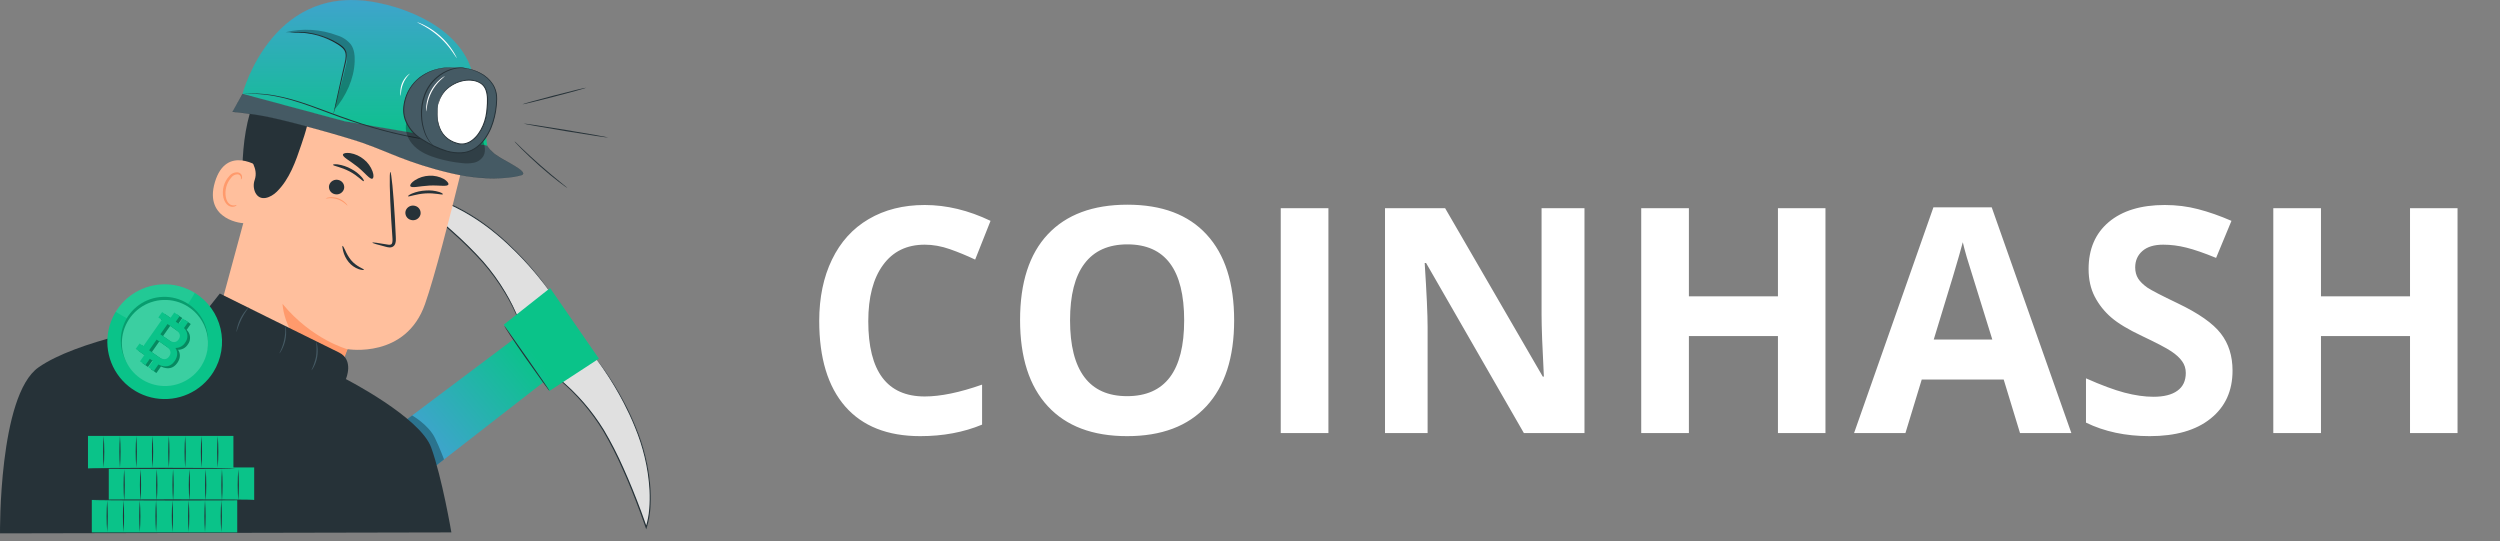 <svg width="254" height="55" viewBox="0 0 254 55" fill="none" xmlns="http://www.w3.org/2000/svg">
<rect x="0" y="0" width="254" height="55" fill="#808080" stroke="none"/>
<path d="M55.952 29.815C55.952 29.653 52.356 24.516 47.598 21.716C43.59 19.363 40.971 19.456 40.971 19.456C40.971 19.456 46.953 23.884 49.678 27.339C50.939 28.906 51.959 30.651 52.707 32.518L55.952 29.815Z" fill="#E0E0E0"/>
<path d="M55.952 29.815L55.901 29.863L55.741 30L55.116 30.537L52.73 32.552L52.691 32.585L52.673 32.536C52.285 31.565 51.815 30.629 51.27 29.736C50.614 28.644 49.861 27.612 49.021 26.654C48.039 25.571 46.997 24.545 45.9 23.579C44.743 22.554 43.514 21.526 42.214 20.504C41.781 20.161 41.346 19.828 40.934 19.52L40.788 19.409H40.969C41.623 19.429 42.274 19.522 42.908 19.687C43.52 19.839 44.121 20.03 44.708 20.261C45.814 20.691 46.878 21.222 47.888 21.846C48.797 22.404 49.663 23.032 50.477 23.722C51.25 24.359 51.918 25.007 52.515 25.606C53.452 26.552 54.328 27.556 55.137 28.614C55.424 28.987 55.63 29.285 55.766 29.491C55.834 29.595 55.882 29.676 55.914 29.722C55.947 29.769 55.952 29.813 55.952 29.813C55.952 29.813 55.931 29.78 55.903 29.729C55.875 29.678 55.815 29.595 55.748 29.498C55.604 29.297 55.394 29 55.102 28.635C54.281 27.589 53.397 26.593 52.458 25.652C51.858 25.06 51.187 24.419 50.417 23.787C49.602 23.107 48.738 22.489 47.832 21.936C46.827 21.318 45.767 20.793 44.666 20.367C44.083 20.139 43.486 19.95 42.878 19.8C42.255 19.638 41.616 19.547 40.973 19.527L41.006 19.419C41.42 19.726 41.855 20.062 42.29 20.404C43.59 21.429 44.835 22.457 45.978 23.486C47.078 24.457 48.121 25.49 49.102 26.58C49.944 27.548 50.696 28.589 51.349 29.692C51.89 30.593 52.355 31.537 52.737 32.515L52.68 32.501L55.077 30.521L55.718 29.998L55.887 29.863C55.928 29.829 55.949 29.813 55.952 29.815Z" fill="#263238"/>
<path d="M60.496 36.403C60.651 36.458 64.467 41.44 65.628 46.734C66.607 51.198 65.665 53.581 65.665 53.581C65.665 53.581 63.314 46.626 60.852 42.988C59.731 41.307 58.37 39.8 56.812 38.513L60.496 36.403Z" fill="#E0E0E0"/>
<path d="M60.496 36.403C60.477 36.419 60.456 36.433 60.434 36.444L60.248 36.555L59.531 36.977L56.831 38.545V38.483C58.615 39.959 60.145 41.718 61.359 43.689C62.097 44.938 62.76 46.229 63.344 47.556C63.972 48.944 64.569 50.423 65.142 51.952C65.346 52.498 65.54 53.042 65.719 53.558H65.605C65.797 52.953 65.916 52.327 65.962 51.693C66.013 51.078 66.023 50.459 65.992 49.842C65.929 48.679 65.759 47.525 65.483 46.394C65.237 45.374 64.911 44.374 64.508 43.405C64.145 42.491 63.745 41.669 63.363 40.929C62.759 39.764 62.085 38.638 61.345 37.555C61.086 37.171 60.871 36.884 60.725 36.69L60.554 36.474L60.491 36.405C60.516 36.424 60.54 36.444 60.563 36.465C60.605 36.514 60.667 36.581 60.744 36.676C60.896 36.865 61.116 37.15 61.382 37.53C62.138 38.605 62.823 39.728 63.435 40.892C63.862 41.698 64.248 42.525 64.592 43.37C65 44.345 65.331 45.351 65.58 46.378C65.862 47.516 66.036 48.678 66.1 49.849C66.134 50.471 66.124 51.095 66.073 51.716C66.028 52.362 65.906 53 65.709 53.616L65.654 53.78L65.598 53.614C65.42 53.102 65.226 52.559 65.022 52.013C64.451 50.481 63.865 49.004 63.231 47.616C62.65 46.292 61.992 45.003 61.26 43.756C60.058 41.791 58.545 40.035 56.78 38.555L56.736 38.52L56.782 38.492L59.513 36.949L60.235 36.546L60.42 36.444L60.496 36.403Z" fill="#263238"/>
<path d="M55.889 29.267L51.182 32.985L55.827 39.716L60.848 36.437L55.889 29.267Z" fill="#0AC389"/>
<path d="M59.795 35.267L56.611 31.134L36.399 46.322L36.554 53.338L59.795 35.267Z" fill="url(#paint0_linear_5_431)"/>
<g opacity="0.3">
<path d="M41.873 42.208C41.873 42.208 43.551 43.169 44.188 44.497C44.678 45.501 45.113 46.676 45.113 46.676L44.062 47.493L40.936 42.921L41.873 42.208Z" fill="black"/>
</g>
<path d="M55.827 39.716C55.751 39.643 55.684 39.561 55.625 39.473L55.114 38.779C54.686 38.189 54.103 37.372 53.466 36.465C52.83 35.558 52.263 34.725 51.861 34.119C51.458 33.513 51.215 33.119 51.259 33.115L53.573 36.396L55.193 38.733L55.674 39.448C55.734 39.532 55.785 39.622 55.827 39.716Z" fill="#263238"/>
<path d="M24.727 21.631C24.616 19.169 24.517 16.69 24.831 14.245C25.146 11.799 25.891 9.367 27.333 7.368C27.55 7.064 29.244 5.093 29.593 5.227C29.843 5.322 28.601 7.254 28.668 7.513C29.32 9.978 28.953 12.625 28.08 15.02C27.211 17.341 26.086 19.559 24.725 21.631" fill="#263238"/>
<path d="M22.335 31.467L27.4 12.771C28.846 6.754 33.143 2.309 39.111 3.922L39.747 4.135C42.358 5.004 44.547 6.825 45.876 9.235C47.205 11.645 47.578 14.467 46.92 17.139C45.631 22.366 44.144 28.151 43.188 30.875C41.24 36.479 35.321 35.475 35.321 35.475C35.321 35.475 35.135 35.56 34.656 37.236L22.346 31.451L22.335 31.467Z" fill="#FFBF9D"/>
<path d="M35.309 35.484C35.309 35.484 31.692 34.508 28.705 30.872C28.705 30.872 28.86 35.875 34.645 37.245L35.309 35.484Z" fill="#FF9A6C"/>
<path d="M26.479 17.058C26.396 16.984 22.994 14.624 21.833 18.511C20.671 22.399 24.813 22.764 24.855 22.656C24.896 22.547 26.479 17.058 26.479 17.058Z" fill="#FFBF9D"/>
<path d="M24.038 20.823C24.024 20.805 23.954 20.849 23.825 20.867C23.643 20.889 23.46 20.838 23.316 20.726C22.95 20.453 22.8 19.698 22.99 18.99C23.079 18.654 23.242 18.343 23.469 18.079C23.541 17.968 23.639 17.877 23.755 17.812C23.871 17.748 24 17.713 24.133 17.711C24.217 17.713 24.297 17.745 24.361 17.801C24.424 17.857 24.465 17.933 24.477 18.016C24.498 18.139 24.45 18.211 24.477 18.222C24.505 18.234 24.579 18.183 24.598 18.012C24.604 17.909 24.575 17.807 24.517 17.722C24.433 17.611 24.31 17.535 24.172 17.512C24.003 17.496 23.833 17.524 23.677 17.593C23.522 17.661 23.386 17.768 23.283 17.903C23.018 18.19 22.826 18.538 22.726 18.916C22.515 19.708 22.698 20.562 23.212 20.892C23.307 20.954 23.415 20.993 23.527 21.008C23.64 21.021 23.755 21.01 23.862 20.973C24.001 20.913 24.049 20.832 24.038 20.823Z" fill="#FF9A6C"/>
<path d="M46.233 10.054C46.964 9.89 45.661 7.298 44.315 6.146C42.279 4.406 38.891 2.717 36.551 2.705C33.738 2.689 31.202 3.36 29.212 5.35C27.222 7.34 25.933 9.954 25.227 12.68C25.012 13.511 24.848 14.395 25.088 15.226C25.382 16.244 26.271 17.088 25.882 18.264C25.805 18.475 25.771 18.699 25.781 18.924C25.791 19.148 25.846 19.368 25.942 19.571C26.435 20.536 27.513 20.076 28.122 19.479C29.42 18.199 30.043 16.403 30.623 14.675C31.038 13.448 31.456 12.192 31.449 10.896C31.449 10.202 31.317 9.489 31.355 8.786C31.392 8.083 31.628 7.34 32.194 6.919C32.324 6.829 32.461 6.752 32.604 6.687C33.285 6.37 34.038 6.24 34.786 6.31C35.534 6.381 36.249 6.649 36.859 7.088C38.828 8.499 42.242 10.741 43.438 10.281C45.155 9.617 45.694 9.015 45.694 9.015L46.233 10.054Z" fill="#263238"/>
<path d="M36.943 18.41C36.811 18.41 36.357 17.859 35.506 17.412C34.654 16.966 33.886 16.864 33.837 16.758C33.807 16.709 33.967 16.663 34.3 16.7C34.783 16.77 35.25 16.926 35.677 17.162C36.097 17.376 36.471 17.67 36.778 18.028C36.977 18.264 37.005 18.41 36.943 18.41Z" fill="#263238"/>
<path d="M34.95 19.199C34.891 19.392 34.758 19.555 34.581 19.653C34.403 19.751 34.195 19.777 33.999 19.724C33.902 19.702 33.811 19.66 33.73 19.602C33.649 19.544 33.581 19.47 33.529 19.385C33.477 19.3 33.443 19.206 33.429 19.107C33.414 19.009 33.419 18.909 33.444 18.812C33.503 18.619 33.635 18.456 33.812 18.358C33.989 18.26 34.197 18.234 34.393 18.287C34.49 18.309 34.581 18.351 34.662 18.409C34.743 18.467 34.811 18.541 34.863 18.625C34.915 18.71 34.95 18.805 34.965 18.903C34.98 19.002 34.975 19.102 34.95 19.199Z" fill="#263238"/>
<path d="M37.838 24.65C37.838 24.602 38.403 24.676 39.287 24.833C39.518 24.879 39.726 24.9 39.809 24.764C39.893 24.627 39.891 24.363 39.865 24.07C39.826 23.484 39.786 22.871 39.742 22.218C39.59 19.604 39.55 17.479 39.657 17.475C39.763 17.47 39.971 19.585 40.12 22.202C40.152 22.845 40.184 23.459 40.212 24.053C40.212 24.324 40.27 24.646 40.059 24.935C40.003 25.003 39.932 25.056 39.852 25.092C39.772 25.128 39.684 25.144 39.597 25.141C39.467 25.135 39.339 25.113 39.215 25.076C38.347 24.863 37.815 24.701 37.838 24.65Z" fill="#263238"/>
<path d="M37.838 18.148C37.588 18.268 37.102 17.57 36.322 16.943C35.543 16.316 34.765 15.95 34.848 15.688C34.89 15.568 35.168 15.499 35.577 15.556C36.093 15.642 36.576 15.864 36.977 16.198C37.377 16.52 37.681 16.946 37.856 17.428C37.991 17.81 37.965 18.093 37.838 18.148Z" fill="#263238"/>
<path d="M45.555 18.743C45.449 19 44.63 18.801 43.621 18.854C42.612 18.907 41.797 19.15 41.686 18.9C41.638 18.78 41.797 18.544 42.149 18.315C42.589 18.033 43.096 17.873 43.618 17.852C44.132 17.826 44.644 17.941 45.097 18.185C45.437 18.396 45.601 18.62 45.555 18.743Z" fill="#263238"/>
<path d="M36.977 27.415C37.014 27.314 36.234 27.117 35.658 26.42C35.418 26.114 35.219 25.777 35.068 25.419C34.939 25.139 34.837 24.956 34.802 24.979C34.767 25.002 34.781 25.185 34.86 25.492C34.961 25.905 35.151 26.289 35.418 26.619C35.689 26.952 36.046 27.204 36.45 27.348C36.764 27.45 36.968 27.448 36.977 27.415Z" fill="#263238"/>
<path d="M44.981 19.747C44.87 19.816 44.197 19.592 43.236 19.65C42.276 19.708 41.573 20.006 41.469 19.948C41.418 19.925 41.531 19.807 41.839 19.671C42.288 19.485 42.767 19.379 43.253 19.356C43.721 19.32 44.192 19.372 44.641 19.511C44.937 19.613 45.037 19.712 44.981 19.747Z" fill="#263238"/>
<path d="M42.714 21.823C42.655 22.017 42.523 22.181 42.345 22.279C42.167 22.377 41.958 22.402 41.763 22.348C41.666 22.326 41.574 22.284 41.494 22.226C41.413 22.168 41.345 22.095 41.294 22.01C41.242 21.925 41.207 21.831 41.193 21.733C41.178 21.635 41.183 21.535 41.207 21.439C41.266 21.244 41.399 21.081 41.576 20.983C41.754 20.885 41.962 20.86 42.158 20.913C42.255 20.936 42.346 20.977 42.427 21.035C42.507 21.093 42.575 21.166 42.627 21.251C42.679 21.336 42.713 21.43 42.728 21.528C42.743 21.626 42.738 21.726 42.714 21.823Z" fill="#263238"/>
<path d="M35.318 20.904C35.302 20.916 35.214 20.807 35.043 20.673C34.822 20.485 34.568 20.341 34.293 20.249C34.018 20.159 33.728 20.121 33.439 20.138C33.319 20.159 33.198 20.169 33.076 20.168C33.183 20.102 33.305 20.064 33.43 20.055C33.733 20.011 34.041 20.039 34.331 20.135C34.621 20.232 34.884 20.394 35.101 20.61C35.195 20.69 35.27 20.79 35.318 20.904Z" fill="#FF9A6C"/>
<path d="M52.763 17.861C52.763 17.861 50.12 18.618 45.736 17.577C41.351 16.535 39.28 15.344 36.811 14.499C34.728 13.789 28.543 12.058 26.291 11.711C24.04 11.364 23.61 11.368 23.61 11.368L24.649 9.531L49.496 14.784C49.496 14.784 49.472 14.96 50.19 15.594C50.907 16.227 54.279 17.63 52.763 17.861Z" fill="#455A64"/>
<path d="M50.178 18.125C48.681 18.115 47.19 17.931 45.736 17.577C43.478 17.038 41.27 16.308 39.136 15.395C38.345 15.073 37.597 14.768 36.811 14.499C35.753 14.138 33.666 13.523 31.614 12.967C29.226 12.322 27.287 11.864 26.291 11.711C24.102 11.373 23.631 11.368 23.61 11.368L24.649 9.531L49.493 14.779C49.493 14.779 49.493 14.964 50.188 15.584C50.581 15.876 50.997 16.136 51.432 16.359C52.305 16.848 53.207 17.354 53.154 17.648C53.135 17.75 53.008 17.817 52.765 17.854C52.152 18.001 51.526 18.085 50.895 18.104C50.68 18.118 50.442 18.125 50.178 18.125ZM23.619 11.357C23.695 11.357 24.241 11.382 26.294 11.699C27.289 11.852 29.228 12.31 31.616 12.956C33.668 13.511 35.758 14.127 36.813 14.488C37.602 14.756 38.349 15.061 39.141 15.385C41.274 16.296 43.481 17.026 45.738 17.565C47.424 17.977 49.158 18.156 50.893 18.097C51.523 18.078 52.148 17.994 52.761 17.847C52.992 17.813 53.124 17.745 53.14 17.651C53.193 17.364 52.254 16.838 51.425 16.373C50.989 16.15 50.572 15.891 50.178 15.598C49.533 15.022 49.484 14.821 49.484 14.788L24.66 9.543L23.619 11.357Z" fill="#263238"/>
<path d="M38.995 0.426C38.995 0.426 46.314 1.833 47.95 7.226C48.681 9.696 49.198 12.225 49.496 14.784L34.978 12.308L24.649 9.531C24.649 9.531 27.729 -2.337 38.995 0.426Z" fill="url(#paint1_linear_5_431)"/>
<path d="M49.503 14.788L34.978 12.308L24.649 9.531C24.824 8.911 25.044 8.305 25.306 7.717C25.89 6.357 26.66 5.084 27.594 3.936C28.755 2.488 30.269 1.364 31.991 0.673C34.073 -0.127 36.415 -0.215 38.986 0.416C40.327 0.718 41.626 1.184 42.852 1.805C43.954 2.344 44.968 3.046 45.861 3.887C46.829 4.804 47.546 5.955 47.943 7.229C48.674 9.699 49.191 12.227 49.489 14.786L49.503 14.788ZM24.665 9.531L34.98 12.292L49.489 14.774C49.191 12.216 48.674 9.687 47.943 7.217C47.545 5.946 46.828 4.798 45.861 3.883C44.969 3.04 43.955 2.337 42.852 1.8C41.629 1.185 40.333 0.726 38.995 0.433C36.427 -0.199 34.076 -0.111 32.005 0.69C30.283 1.379 28.769 2.501 27.608 3.948C26.674 5.095 25.904 6.367 25.32 7.726C25.06 8.312 24.841 8.915 24.665 9.531Z" fill="url(#paint2_linear_5_431)"/>
<path d="M46.77 14.321H46.71L46.538 14.337C46.318 14.361 46.096 14.375 45.874 14.376C45.059 14.388 44.243 14.336 43.435 14.221C41.385 13.96 38.599 13.296 35.617 12.285C34.122 11.785 32.729 11.227 31.452 10.771C30.811 10.54 30.195 10.343 29.614 10.174C29.034 10.005 28.485 9.878 27.978 9.781C27.178 9.625 26.366 9.542 25.551 9.531C25.264 9.517 25.04 9.531 24.889 9.531H24.716C24.697 9.535 24.677 9.535 24.658 9.531C24.677 9.528 24.697 9.528 24.716 9.531L24.887 9.519C25.04 9.519 25.264 9.489 25.551 9.496C26.368 9.488 27.184 9.56 27.988 9.709C28.497 9.802 29.047 9.927 29.635 10.089C30.223 10.251 30.838 10.452 31.486 10.679C32.775 11.13 34.168 11.683 35.651 12.183C38.185 13.069 40.794 13.727 43.445 14.15C44.248 14.27 45.059 14.334 45.872 14.339C46.161 14.339 46.383 14.339 46.534 14.325H46.707L46.77 14.321Z" fill="#263238"/>
<path d="M29.457 3.307C29.498 3.294 29.541 3.287 29.584 3.286C29.67 3.286 29.795 3.26 29.954 3.253C30.41 3.232 30.867 3.252 31.32 3.314C31.992 3.406 32.649 3.585 33.275 3.846C33.645 4 34.001 4.183 34.342 4.394C34.528 4.501 34.702 4.628 34.86 4.774C35.028 4.93 35.147 5.132 35.203 5.354C35.3 5.817 35.161 6.248 35.075 6.646C34.99 7.044 34.89 7.437 34.804 7.803C34.629 8.538 34.471 9.191 34.342 9.767C34.212 10.343 34.11 10.762 34.018 11.091C33.981 11.234 33.948 11.354 33.923 11.449C33.913 11.491 33.9 11.532 33.884 11.572C33.884 11.528 33.889 11.485 33.9 11.442C33.918 11.348 33.944 11.227 33.971 11.079L34.258 9.749C34.386 9.182 34.536 8.515 34.7 7.777C34.785 7.407 34.873 7.021 34.964 6.62C35.052 6.22 35.179 5.796 35.089 5.384C34.999 4.973 34.626 4.707 34.286 4.496C33.95 4.289 33.6 4.106 33.238 3.95C32.203 3.508 31.087 3.289 29.962 3.304C29.635 3.302 29.459 3.318 29.457 3.307Z" fill="#263238"/>
<g opacity="0.3">
<path d="M48.91 13.893L41.293 12.442C41.061 13.305 41.462 14.242 42.103 14.865C42.743 15.487 43.595 15.839 44.451 16.089C45.26 16.327 46.09 16.489 46.929 16.57C47.337 16.627 47.752 16.613 48.156 16.531C48.357 16.488 48.547 16.404 48.714 16.285C48.881 16.165 49.022 16.013 49.128 15.836C49.442 15.235 49.176 14.511 48.91 13.893Z" fill="black"/>
</g>
<path d="M46.446 6.854C47.285 6.848 48.113 7.052 48.852 7.449C49.683 7.911 50.505 8.728 50.472 10.121C50.389 12.898 49.068 15.186 47.251 15.492C45.435 15.797 43.646 14.622 42.906 14.196C42.165 13.77 40.775 12.541 41.041 10.725C41.125 10.019 41.385 9.346 41.795 8.766C42.206 8.186 42.754 7.717 43.392 7.402C44.158 7.023 45.005 6.833 45.861 6.849L46.446 6.854Z" fill="#455A64"/>
<path d="M46.446 6.854H46.372H46.154C45.962 6.854 45.68 6.854 45.319 6.884C44.882 6.925 44.45 7.017 44.035 7.159C43.777 7.248 43.527 7.36 43.29 7.495C43.019 7.64 42.766 7.815 42.533 8.015C41.998 8.473 41.59 9.06 41.346 9.721C41.094 10.415 40.936 11.264 41.209 12.072C41.508 12.914 42.09 13.626 42.855 14.087C43.658 14.616 44.532 15.03 45.451 15.316C45.917 15.445 46.4 15.498 46.883 15.473C47.351 15.452 47.805 15.308 48.2 15.057C48.579 14.812 48.91 14.498 49.174 14.131C49.43 13.779 49.645 13.398 49.815 12.997C50.12 12.248 50.311 11.457 50.382 10.651C50.382 10.461 50.407 10.276 50.414 10.093C50.418 9.915 50.406 9.737 50.38 9.561C50.33 9.23 50.217 8.911 50.049 8.622C49.738 8.132 49.304 7.733 48.79 7.465C48.405 7.252 47.991 7.096 47.561 7.002C47.29 6.943 47.014 6.904 46.737 6.884L46.52 6.87H46.446C46.471 6.868 46.495 6.868 46.52 6.87H46.737C47.017 6.881 47.296 6.913 47.57 6.967C48.007 7.051 48.429 7.2 48.822 7.409C49.352 7.677 49.801 8.084 50.12 8.585C50.296 8.875 50.415 9.196 50.472 9.531C50.501 9.712 50.514 9.896 50.511 10.079C50.511 10.265 50.493 10.452 50.481 10.644C50.414 11.461 50.224 12.263 49.917 13.023C49.744 13.432 49.526 13.82 49.267 14.18C48.996 14.561 48.655 14.888 48.262 15.142C47.852 15.406 47.38 15.557 46.892 15.58C46.396 15.606 45.899 15.552 45.421 15.418C44.447 15.163 43.595 14.666 42.794 14.189C42.006 13.713 41.407 12.976 41.103 12.106C40.972 11.7 40.928 11.27 40.976 10.845C41.019 10.45 41.112 10.061 41.253 9.688C41.627 8.725 42.337 7.929 43.253 7.449C43.495 7.314 43.75 7.203 44.014 7.118C44.436 6.978 44.873 6.891 45.317 6.858C45.596 6.843 45.875 6.843 46.154 6.858H46.372C46.396 6.854 46.421 6.852 46.446 6.854Z" fill="#263238"/>
<path d="M44.511 10.644C44.111 13.097 45.206 14.319 46.622 14.617C48.038 14.916 49.264 13.145 49.459 11.396C49.658 9.6 49.572 8.483 48.16 8.187C46.749 7.89 44.796 8.906 44.511 10.644Z" fill="white"/>
<path d="M44.511 10.644C44.518 10.582 44.528 10.52 44.541 10.459C44.577 10.28 44.634 10.106 44.71 9.941C44.829 9.679 44.985 9.435 45.173 9.219C45.431 8.936 45.733 8.697 46.069 8.513C46.475 8.286 46.924 8.145 47.388 8.099C47.926 8.033 48.471 8.158 48.926 8.453C49.165 8.626 49.345 8.868 49.442 9.147C49.536 9.435 49.586 9.735 49.588 10.038C49.596 10.347 49.585 10.656 49.556 10.963C49.535 11.282 49.491 11.598 49.424 11.91C49.355 12.223 49.255 12.528 49.125 12.821C49 13.107 48.845 13.378 48.663 13.631C48.488 13.879 48.277 14.099 48.038 14.284C47.809 14.467 47.54 14.595 47.253 14.656C46.979 14.713 46.695 14.698 46.427 14.615C46.176 14.548 45.935 14.446 45.712 14.312C45.309 14.072 44.981 13.724 44.766 13.307C44.471 12.703 44.347 12.029 44.407 11.359C44.417 11.178 44.438 10.998 44.47 10.82C44.477 10.757 44.489 10.696 44.505 10.635C44.506 10.698 44.502 10.762 44.493 10.825C44.479 10.947 44.461 11.128 44.456 11.361C44.413 12.02 44.546 12.678 44.84 13.268C45.053 13.667 45.374 13.998 45.766 14.224C45.982 14.352 46.216 14.449 46.46 14.511C46.711 14.589 46.978 14.602 47.235 14.548C47.505 14.488 47.758 14.366 47.973 14.191C48.202 14.012 48.404 13.8 48.57 13.562C48.748 13.316 48.897 13.052 49.017 12.773C49.144 12.487 49.241 12.19 49.308 11.884C49.374 11.579 49.417 11.27 49.438 10.959C49.468 10.655 49.479 10.35 49.472 10.045C49.47 9.754 49.424 9.465 49.336 9.189C49.252 8.929 49.09 8.701 48.873 8.536C48.656 8.388 48.411 8.284 48.154 8.233C47.908 8.187 47.657 8.173 47.408 8.194C46.957 8.234 46.519 8.367 46.122 8.585C45.791 8.759 45.49 8.988 45.233 9.26C45.048 9.47 44.893 9.703 44.771 9.954C44.691 10.115 44.629 10.283 44.586 10.457C44.566 10.521 44.542 10.584 44.511 10.644Z" fill="#263238"/>
<path d="M44.053 14.825C44.02 14.807 43.99 14.785 43.963 14.758C43.88 14.687 43.803 14.61 43.732 14.527C43.473 14.222 43.269 13.876 43.128 13.502C42.918 12.947 42.797 12.363 42.771 11.771C42.733 11.044 42.841 10.317 43.091 9.633C43.344 8.948 43.766 8.337 44.317 7.858C44.764 7.464 45.289 7.17 45.858 6.995C46.241 6.878 46.642 6.836 47.041 6.87C47.149 6.878 47.257 6.895 47.362 6.921C47.399 6.926 47.435 6.937 47.469 6.953C47.432 6.959 47.394 6.959 47.358 6.953C47.252 6.937 47.145 6.927 47.038 6.923C46.646 6.908 46.255 6.962 45.881 7.083C45.329 7.265 44.821 7.56 44.389 7.948C43.856 8.42 43.448 9.016 43.202 9.684C42.958 10.35 42.849 11.058 42.88 11.766C42.9 12.348 43.01 12.922 43.206 13.469C43.337 13.839 43.526 14.186 43.766 14.497C43.942 14.714 44.06 14.818 44.053 14.825Z" fill="#263238"/>
<g opacity="0.3">
<path d="M29.786 3.309L29.01 3.272C30.756 2.852 32.587 2.965 34.268 3.598C34.813 3.761 35.296 4.083 35.656 4.524C35.996 5.01 36.056 5.641 36.035 6.236C35.978 8.025 35.145 9.786 33.983 11.146C34.319 9.661 34.807 8.175 35.14 6.69C35.26 6.162 35.371 5.563 35.059 5.118C34.855 4.825 34.08 4.32 33.773 4.144C32.68 3.522 31.956 3.397 30.681 3.339" fill="black"/>
</g>
<path d="M43.315 11.329C43.3 11.275 43.292 11.219 43.294 11.162C43.289 11.008 43.295 10.853 43.313 10.7C43.432 9.682 43.927 8.745 44.701 8.073C44.816 7.972 44.939 7.881 45.069 7.8C45.162 7.742 45.215 7.715 45.219 7.722C45.224 7.729 45.034 7.874 44.757 8.136C44.4 8.479 44.099 8.877 43.866 9.314C43.64 9.749 43.484 10.218 43.403 10.702C43.336 11.091 43.336 11.329 43.315 11.329Z" fill="white"/>
<path d="M40.737 9.762C40.689 9.644 40.667 9.516 40.673 9.388C40.668 9.076 40.724 8.767 40.839 8.478C40.954 8.189 41.125 7.926 41.344 7.705C41.513 7.539 41.64 7.474 41.649 7.474C41.345 7.77 41.107 8.126 40.95 8.52C40.793 8.914 40.721 9.336 40.737 9.76V9.762Z" fill="white"/>
<path d="M42.376 2.258C42.448 2.271 42.519 2.293 42.586 2.323C42.772 2.395 42.955 2.477 43.132 2.568C44.314 3.17 45.314 4.076 46.029 5.192C46.138 5.36 46.237 5.533 46.326 5.711C46.364 5.774 46.393 5.843 46.411 5.914C46.393 5.914 46.245 5.651 45.948 5.239C45.575 4.705 45.145 4.215 44.664 3.776C44.181 3.34 43.65 2.96 43.081 2.642C42.653 2.4 42.367 2.277 42.376 2.258Z" fill="white"/>
<path d="M0.001 54.19C0.001 54.19 -0.147 40.172 3.911 37.326C7.748 34.637 16.712 32.957 20.238 32.467L22.335 29.824C22.335 29.824 30.915 34.084 34.448 35.817C35.998 36.579 35.142 38.515 35.142 38.515C35.142 38.515 42.697 42.389 43.81 45.473C44.923 48.558 45.86 54.093 45.86 54.093L0.001 54.19Z" fill="#263238"/>
<path d="M24.01 33.744C24.131 32.776 24.578 31.878 25.278 31.199C25.308 31.222 24.882 31.71 24.535 32.418C24.188 33.126 24.047 33.751 24.01 33.744Z" fill="#455A64"/>
<path d="M28.367 35.921C28.829 35.052 29.04 34.072 28.978 33.089C29.032 33.226 29.06 33.372 29.061 33.52C29.113 34.229 28.96 34.938 28.619 35.563C28.557 35.696 28.472 35.818 28.367 35.921Z" fill="#455A64"/>
<path d="M31.634 37.631C31.848 37.183 32.008 36.711 32.111 36.224C32.174 35.732 32.179 35.233 32.127 34.739C32.191 34.874 32.231 35.02 32.243 35.169C32.296 35.526 32.292 35.889 32.231 36.245C32.172 36.601 32.055 36.945 31.887 37.264C31.825 37.4 31.74 37.525 31.634 37.631Z" fill="#455A64"/>
<path d="M57.645 19.106C57.563 19.064 57.485 19.012 57.414 18.953C57.266 18.849 57.053 18.694 56.796 18.491C56.28 18.097 55.581 17.533 54.836 16.871C54.091 16.209 53.448 15.594 52.985 15.131C52.754 14.899 52.575 14.712 52.453 14.578C52.384 14.512 52.323 14.439 52.27 14.36C52.348 14.413 52.42 14.474 52.485 14.543L53.041 15.085C53.503 15.531 54.167 16.14 54.908 16.794C55.648 17.449 56.34 18.018 56.842 18.428L57.435 18.916C57.512 18.971 57.583 19.035 57.645 19.106Z" fill="#263238"/>
<path d="M61.799 13.974C61.799 14.008 59.862 13.717 57.488 13.326C55.114 12.935 53.191 12.59 53.196 12.555C53.2 12.521 55.13 12.815 57.506 13.206C59.883 13.597 61.803 13.941 61.799 13.974Z" fill="#263238"/>
<path d="M59.559 8.913C59.559 8.946 58.122 9.348 56.333 9.813C54.545 10.278 53.094 10.63 53.08 10.598C53.066 10.565 54.514 10.163 56.303 9.698C58.092 9.233 59.55 8.881 59.559 8.913Z" fill="#263238"/>
<path d="M21.673 37.81C21.062 38.785 20.176 39.558 19.127 40.03C18.077 40.503 16.911 40.654 15.776 40.465C14.641 40.276 13.587 39.755 12.747 38.968C11.907 38.181 11.319 37.163 11.057 36.042C10.795 34.922 10.871 33.749 11.275 32.671C11.678 31.593 12.392 30.659 13.326 29.986C14.26 29.314 15.372 28.932 16.522 28.891C17.673 28.849 18.809 29.149 19.789 29.753C20.444 30.156 21.012 30.685 21.461 31.309C21.91 31.934 22.232 32.641 22.407 33.389C22.582 34.138 22.607 34.914 22.481 35.673C22.355 36.431 22.081 37.157 21.673 37.81Z" fill="#0AC389"/>
<g opacity="0.1">
<path d="M19.789 29.753C19.136 29.35 18.41 29.08 17.653 28.958C16.895 28.837 16.121 28.866 15.375 29.044C14.629 29.222 13.925 29.545 13.304 29.996C12.683 30.446 12.156 31.014 11.755 31.668C11.755 31.668 15.141 33.982 16.846 33.092C18.551 32.201 19.789 29.753 19.789 29.753Z" fill="white"/>
</g>
<path d="M20.453 36.947C19.988 37.687 19.314 38.274 18.516 38.633C17.718 38.991 16.831 39.105 15.968 38.96C15.105 38.816 14.305 38.419 13.667 37.82C13.029 37.221 12.583 36.446 12.385 35.594C12.187 34.742 12.245 33.85 12.553 33.031C12.861 32.212 13.404 31.503 14.115 30.992C14.825 30.481 15.671 30.192 16.545 30.162C17.42 30.131 18.284 30.36 19.028 30.819C19.526 31.127 19.957 31.529 20.298 32.004C20.64 32.479 20.883 33.017 21.016 33.586C21.148 34.156 21.167 34.746 21.07 35.322C20.974 35.899 20.764 36.451 20.453 36.947Z" fill="#0AC389"/>
<g opacity="0.2">
<path d="M20.453 36.947C19.988 37.687 19.314 38.274 18.516 38.633C17.718 38.991 16.831 39.105 15.968 38.96C15.105 38.816 14.305 38.419 13.667 37.82C13.029 37.221 12.583 36.446 12.385 35.594C12.187 34.742 12.245 33.85 12.553 33.031C12.861 32.212 13.404 31.503 14.115 30.992C14.825 30.481 15.671 30.192 16.545 30.162C17.42 30.131 18.284 30.36 19.028 30.819C19.526 31.127 19.957 31.529 20.298 32.004C20.64 32.479 20.883 33.017 21.016 33.586C21.148 34.156 21.167 34.746 21.07 35.322C20.974 35.899 20.764 36.451 20.453 36.947Z" fill="black"/>
</g>
<path d="M20.463 37.171C20.004 37.903 19.339 38.482 18.551 38.836C17.763 39.191 16.888 39.304 16.036 39.161C15.184 39.019 14.394 38.627 13.764 38.036C13.134 37.445 12.694 36.68 12.498 35.839C12.302 34.998 12.36 34.118 12.664 33.309C12.968 32.501 13.504 31.8 14.206 31.296C14.907 30.792 15.742 30.507 16.605 30.477C17.468 30.447 18.321 30.673 19.056 31.127C19.546 31.43 19.972 31.828 20.308 32.296C20.645 32.764 20.885 33.295 21.016 33.856C21.147 34.418 21.165 35 21.07 35.569C20.975 36.138 20.769 36.682 20.463 37.171Z" fill="#0AC389"/>
<g opacity="0.2">
<path d="M20.463 37.171C20.004 37.903 19.339 38.482 18.551 38.836C17.763 39.191 16.888 39.304 16.036 39.161C15.184 39.019 14.394 38.627 13.764 38.036C13.134 37.445 12.694 36.68 12.498 35.839C12.302 34.998 12.36 34.118 12.664 33.309C12.968 32.501 13.504 31.8 14.206 31.296C14.907 30.792 15.742 30.507 16.605 30.477C17.468 30.447 18.321 30.673 19.056 31.127C19.546 31.43 19.972 31.828 20.308 32.296C20.645 32.764 20.885 33.295 21.016 33.856C21.147 34.418 21.165 35 21.07 35.569C20.975 36.138 20.769 36.682 20.463 37.171Z" fill="white"/>
</g>
<path d="M18.008 36.879C18.352 36.389 18.341 35.907 18.086 35.537C18.285 35.54 18.48 35.492 18.655 35.397C18.829 35.302 18.976 35.164 19.081 34.996C19.248 34.778 19.328 34.506 19.306 34.232C19.284 33.959 19.161 33.703 18.961 33.515L19.378 32.92L18.829 32.534L18.44 33.087L18.128 32.869L18.517 32.316L17.966 31.932L17.58 32.485L17.08 32.133L16.73 31.891L16.346 32.439L16.693 32.684L14.824 35.355L14.437 35.086L14.053 35.635L14.44 35.905L14.942 36.255L14.479 36.898L15.03 37.282L15.479 36.639L15.791 36.87L15.34 37.513L15.89 37.898L16.353 37.233C17.045 37.569 17.617 37.437 18.008 36.879ZM17.39 33.177L18.135 33.7C18.547 33.987 18.66 34.325 18.415 34.674C18.17 35.024 17.82 35.028 17.406 34.739L16.561 34.147L17.29 33.108L17.39 33.177ZM16.383 36.454L15.483 35.824L15.418 35.78L16.182 34.69L17.145 35.366C17.593 35.681 17.721 36.019 17.457 36.396C17.193 36.773 16.832 36.761 16.383 36.447V36.454Z" fill="#0AC389"/>
<g opacity="0.3">
<path d="M18.008 36.879C18.352 36.389 18.341 35.907 18.086 35.537C18.285 35.54 18.48 35.492 18.655 35.397C18.829 35.302 18.976 35.164 19.081 34.996C19.248 34.778 19.328 34.506 19.306 34.232C19.284 33.959 19.161 33.703 18.961 33.515L19.378 32.92L18.829 32.534L18.44 33.087L18.128 32.869L18.517 32.316L17.966 31.932L17.58 32.485L17.08 32.133L16.73 31.891L16.346 32.439L16.693 32.684L14.824 35.355L14.437 35.086L14.053 35.635L14.44 35.905L14.942 36.255L14.479 36.898L15.03 37.282L15.479 36.639L15.791 36.87L15.34 37.513L15.89 37.898L16.353 37.233C17.045 37.569 17.617 37.437 18.008 36.879ZM17.39 33.177L18.135 33.7C18.547 33.987 18.66 34.325 18.415 34.674C18.17 35.024 17.82 35.028 17.406 34.739L16.561 34.147L17.29 33.108L17.39 33.177ZM16.383 36.454L15.483 35.824L15.418 35.78L16.182 34.69L17.145 35.366C17.593 35.681 17.721 36.019 17.457 36.396C17.193 36.773 16.832 36.761 16.383 36.447V36.454Z" fill="black"/>
</g>
<path d="M17.742 36.692C18.084 36.201 18.072 35.72 17.82 35.35C18.018 35.354 18.214 35.306 18.388 35.212C18.562 35.117 18.709 34.979 18.813 34.811C18.98 34.593 19.061 34.32 19.039 34.046C19.017 33.773 18.895 33.516 18.695 33.328L19.111 32.733L18.561 32.349L18.17 32.902L17.857 32.682L18.244 32.129L17.707 31.745L17.32 32.298L16.818 31.946L16.471 31.703L16.087 32.252L16.436 32.497L14.565 35.167L14.18 34.899L13.787 35.447L14.171 35.718L14.671 36.067L14.222 36.711L14.771 37.097L15.222 36.454L15.534 36.671L15.083 37.314L15.631 37.699L16.094 37.034C16.781 37.382 17.351 37.25 17.742 36.692ZM17.124 32.99L17.866 33.51C18.281 33.8 18.394 34.135 18.149 34.484C17.904 34.834 17.552 34.839 17.14 34.549L16.295 33.959L17.024 32.918L17.124 32.99ZM16.115 36.264L15.217 35.635L15.152 35.59L15.914 34.503L16.878 35.176C17.327 35.491 17.452 35.829 17.189 36.206C16.925 36.583 16.566 36.574 16.115 36.259V36.264Z" fill="#0AC389"/>
<path d="M24.103 50.793H9.328V54.093H24.103V50.793Z" fill="#0AC389"/>
<path d="M23.714 44.289H8.939V47.588H23.714V44.289Z" fill="#0AC389"/>
<path d="M25.826 47.493H11.052V50.793H25.826V47.493Z" fill="#0AC389"/>
<path d="M23.941 47.588C23.941 47.621 20.581 47.648 16.439 47.648C12.297 47.648 8.935 47.621 8.935 47.588C8.935 47.556 12.295 47.528 16.439 47.528C20.583 47.528 23.941 47.556 23.941 47.588Z" fill="#263238"/>
<path d="M25.826 50.793C25.826 50.825 22.124 50.853 17.538 50.853C12.952 50.853 9.245 50.825 9.245 50.793C9.245 50.761 12.947 50.733 17.538 50.733C22.129 50.733 25.826 50.761 25.826 50.793Z" fill="#263238"/>
<path d="M10.534 47.512C10.454 46.439 10.454 45.361 10.534 44.289C10.614 45.361 10.614 46.439 10.534 47.512Z" fill="#263238"/>
<path d="M12.188 47.512C12.108 46.439 12.108 45.361 12.188 44.289C12.268 45.361 12.268 46.439 12.188 47.512Z" fill="#263238"/>
<path d="M13.845 47.512C13.765 46.439 13.765 45.361 13.845 44.289C13.925 45.361 13.925 46.439 13.845 47.512Z" fill="#263238"/>
<path d="M15.499 47.512C15.419 46.439 15.419 45.361 15.499 44.289C15.58 45.361 15.58 46.439 15.499 47.512Z" fill="#263238"/>
<path d="M17.156 47.512C17.076 46.439 17.076 45.361 17.156 44.289C17.236 45.361 17.236 46.439 17.156 47.512Z" fill="#263238"/>
<path d="M18.813 47.512C18.733 46.439 18.733 45.361 18.813 44.289C18.893 45.361 18.893 46.439 18.813 47.512Z" fill="#263238"/>
<path d="M20.467 47.512C20.387 46.439 20.387 45.361 20.467 44.289C20.547 45.361 20.547 46.439 20.467 47.512Z" fill="#263238"/>
<path d="M22.124 47.512C22.044 46.439 22.044 45.361 22.124 44.289C22.204 45.361 22.204 46.439 22.124 47.512Z" fill="#263238"/>
<path d="M12.616 50.89C12.536 49.818 12.536 48.741 12.616 47.669C12.696 48.741 12.696 49.818 12.616 50.89Z" fill="#263238"/>
<path d="M14.273 50.89C14.193 49.818 14.193 48.741 14.273 47.669C14.353 48.741 14.353 49.818 14.273 50.89Z" fill="#263238"/>
<path d="M15.93 50.89C15.846 49.818 15.846 48.741 15.93 47.669C16.01 48.741 16.01 49.818 15.93 50.89Z" fill="#263238"/>
<path d="M17.584 50.89C17.504 49.818 17.504 48.741 17.584 47.669C17.664 48.741 17.664 49.818 17.584 50.89Z" fill="#263238"/>
<path d="M19.241 50.89C19.161 49.818 19.161 48.741 19.241 47.669C19.321 48.741 19.321 49.818 19.241 50.89Z" fill="#263238"/>
<path d="M20.898 50.89C20.817 49.818 20.817 48.741 20.898 47.669C20.978 48.741 20.978 49.818 20.898 50.89Z" fill="#263238"/>
<path d="M22.552 50.89C22.472 49.818 22.472 48.741 22.552 47.669C22.632 48.741 22.632 49.818 22.552 50.89Z" fill="#263238"/>
<path d="M24.209 50.89C24.129 49.818 24.129 48.741 24.209 47.669C24.289 48.741 24.289 49.818 24.209 50.89Z" fill="#263238"/>
<path d="M10.89 54.053C10.81 52.981 10.81 51.904 10.89 50.832C10.97 51.904 10.97 52.981 10.89 54.053Z" fill="#263238"/>
<path d="M12.547 54.053C12.467 52.981 12.467 51.904 12.547 50.832C12.627 51.904 12.627 52.981 12.547 54.053Z" fill="#263238"/>
<path d="M14.204 54.053C14.123 52.981 14.123 51.904 14.204 50.832C14.284 51.904 14.284 52.981 14.204 54.053Z" fill="#263238"/>
<path d="M15.856 54.053C15.775 52.981 15.775 51.904 15.856 50.832C15.939 51.904 15.939 52.981 15.856 54.053Z" fill="#263238"/>
<path d="M17.515 54.053C17.435 52.981 17.435 51.904 17.515 50.832C17.595 51.904 17.595 52.981 17.515 54.053Z" fill="#263238"/>
<path d="M19.172 54.053C19.091 52.981 19.091 51.904 19.172 50.832C19.252 51.904 19.252 52.981 19.172 54.053Z" fill="#263238"/>
<path d="M20.828 54.053C20.748 52.981 20.748 51.904 20.828 50.832C20.909 51.904 20.909 52.981 20.828 54.053Z" fill="#263238"/>
<path d="M22.483 54.053C22.403 52.981 22.403 51.904 22.483 50.832C22.563 51.904 22.563 52.981 22.483 54.053Z" fill="#263238"/>
<path d="M93.951 24.859C92.129 24.859 90.717 25.547 89.717 26.922C88.717 28.287 88.217 30.193 88.217 32.641C88.217 37.734 90.129 40.281 93.951 40.281C95.556 40.281 97.498 39.88 99.779 39.078V43.141C97.904 43.922 95.811 44.312 93.498 44.312C90.175 44.312 87.634 43.307 85.873 41.297C84.113 39.276 83.233 36.38 83.233 32.609C83.233 30.234 83.665 28.156 84.529 26.375C85.394 24.583 86.634 23.213 88.248 22.266C89.873 21.307 91.774 20.828 93.951 20.828C96.17 20.828 98.399 21.365 100.639 22.438L99.076 26.375C98.222 25.969 97.363 25.615 96.498 25.312C95.634 25.01 94.785 24.859 93.951 24.859ZM125.389 32.547C125.389 36.328 124.451 39.234 122.576 41.266C120.701 43.297 118.014 44.312 114.514 44.312C111.014 44.312 108.326 43.297 106.451 41.266C104.576 39.234 103.639 36.318 103.639 32.516C103.639 28.713 104.576 25.812 106.451 23.812C108.337 21.802 111.035 20.797 114.545 20.797C118.056 20.797 120.738 21.807 122.592 23.828C124.457 25.849 125.389 28.755 125.389 32.547ZM108.717 32.547C108.717 35.099 109.201 37.021 110.17 38.312C111.139 39.604 112.587 40.25 114.514 40.25C118.378 40.25 120.311 37.682 120.311 32.547C120.311 27.401 118.389 24.828 114.545 24.828C112.618 24.828 111.165 25.479 110.186 26.781C109.207 28.073 108.717 29.995 108.717 32.547ZM130.123 44V21.156H134.967V44H130.123ZM160.983 44H154.826L144.889 26.719H144.748C144.946 29.771 145.045 31.948 145.045 33.25V44H140.717V21.156H146.826L156.748 38.266H156.858C156.701 35.297 156.623 33.198 156.623 31.969V21.156H160.983V44ZM185.467 44H180.639V34.141H171.592V44H166.748V21.156H171.592V30.109H180.639V21.156H185.467V44ZM205.233 44L203.576 38.562H195.248L193.592 44H188.373L196.436 21.062H202.358L210.451 44H205.233ZM202.42 34.5C200.889 29.573 200.024 26.787 199.826 26.141C199.639 25.495 199.503 24.984 199.42 24.609C199.076 25.943 198.092 29.24 196.467 34.5H202.42ZM226.826 37.656C226.826 39.719 226.082 41.344 224.592 42.531C223.113 43.719 221.05 44.312 218.405 44.312C215.967 44.312 213.811 43.854 211.936 42.938V38.438C213.477 39.125 214.78 39.609 215.842 39.891C216.915 40.172 217.894 40.312 218.78 40.312C219.842 40.312 220.655 40.109 221.217 39.703C221.79 39.297 222.076 38.693 222.076 37.891C222.076 37.443 221.951 37.047 221.701 36.703C221.451 36.349 221.082 36.01 220.592 35.688C220.113 35.365 219.128 34.849 217.639 34.141C216.243 33.484 215.196 32.854 214.498 32.25C213.8 31.646 213.243 30.943 212.826 30.141C212.41 29.338 212.201 28.401 212.201 27.328C212.201 25.307 212.884 23.719 214.248 22.562C215.623 21.406 217.519 20.828 219.936 20.828C221.123 20.828 222.253 20.969 223.326 21.25C224.41 21.531 225.54 21.927 226.717 22.438L225.155 26.203C223.936 25.703 222.925 25.354 222.123 25.156C221.332 24.958 220.55 24.859 219.78 24.859C218.863 24.859 218.16 25.073 217.67 25.5C217.181 25.927 216.936 26.484 216.936 27.172C216.936 27.599 217.035 27.974 217.233 28.297C217.431 28.609 217.743 28.917 218.17 29.219C218.608 29.51 219.634 30.042 221.248 30.812C223.384 31.833 224.847 32.859 225.639 33.891C226.431 34.911 226.826 36.167 226.826 37.656ZM249.686 44H244.858V34.141H235.811V44H230.967V21.156H235.811V30.109H244.858V21.156H249.686V44Z" fill="white"/>
<defs>
<linearGradient id="paint0_linear_5_431" x1="56.873" y1="32.5" x2="42.873" y2="44" gradientUnits="userSpaceOnUse">
<stop offset="0.234" stop-color="#0AC389"/>
<stop offset="1" stop-color="#3EA4CC"/>
</linearGradient>
<linearGradient id="paint1_linear_5_431" x1="37.072" y1="0.009" x2="37.072" y2="14.784" gradientUnits="userSpaceOnUse">
<stop stop-color="#3EA4CC"/>
<stop offset="1" stop-color="#0AC389"/>
</linearGradient>
<linearGradient id="paint2_linear_5_431" x1="37.076" y1="0" x2="37.076" y2="14.788" gradientUnits="userSpaceOnUse">
<stop stop-color="#3EA4CC"/>
<stop offset="1" stop-color="#0AC389"/>
</linearGradient>
</defs>
</svg>
